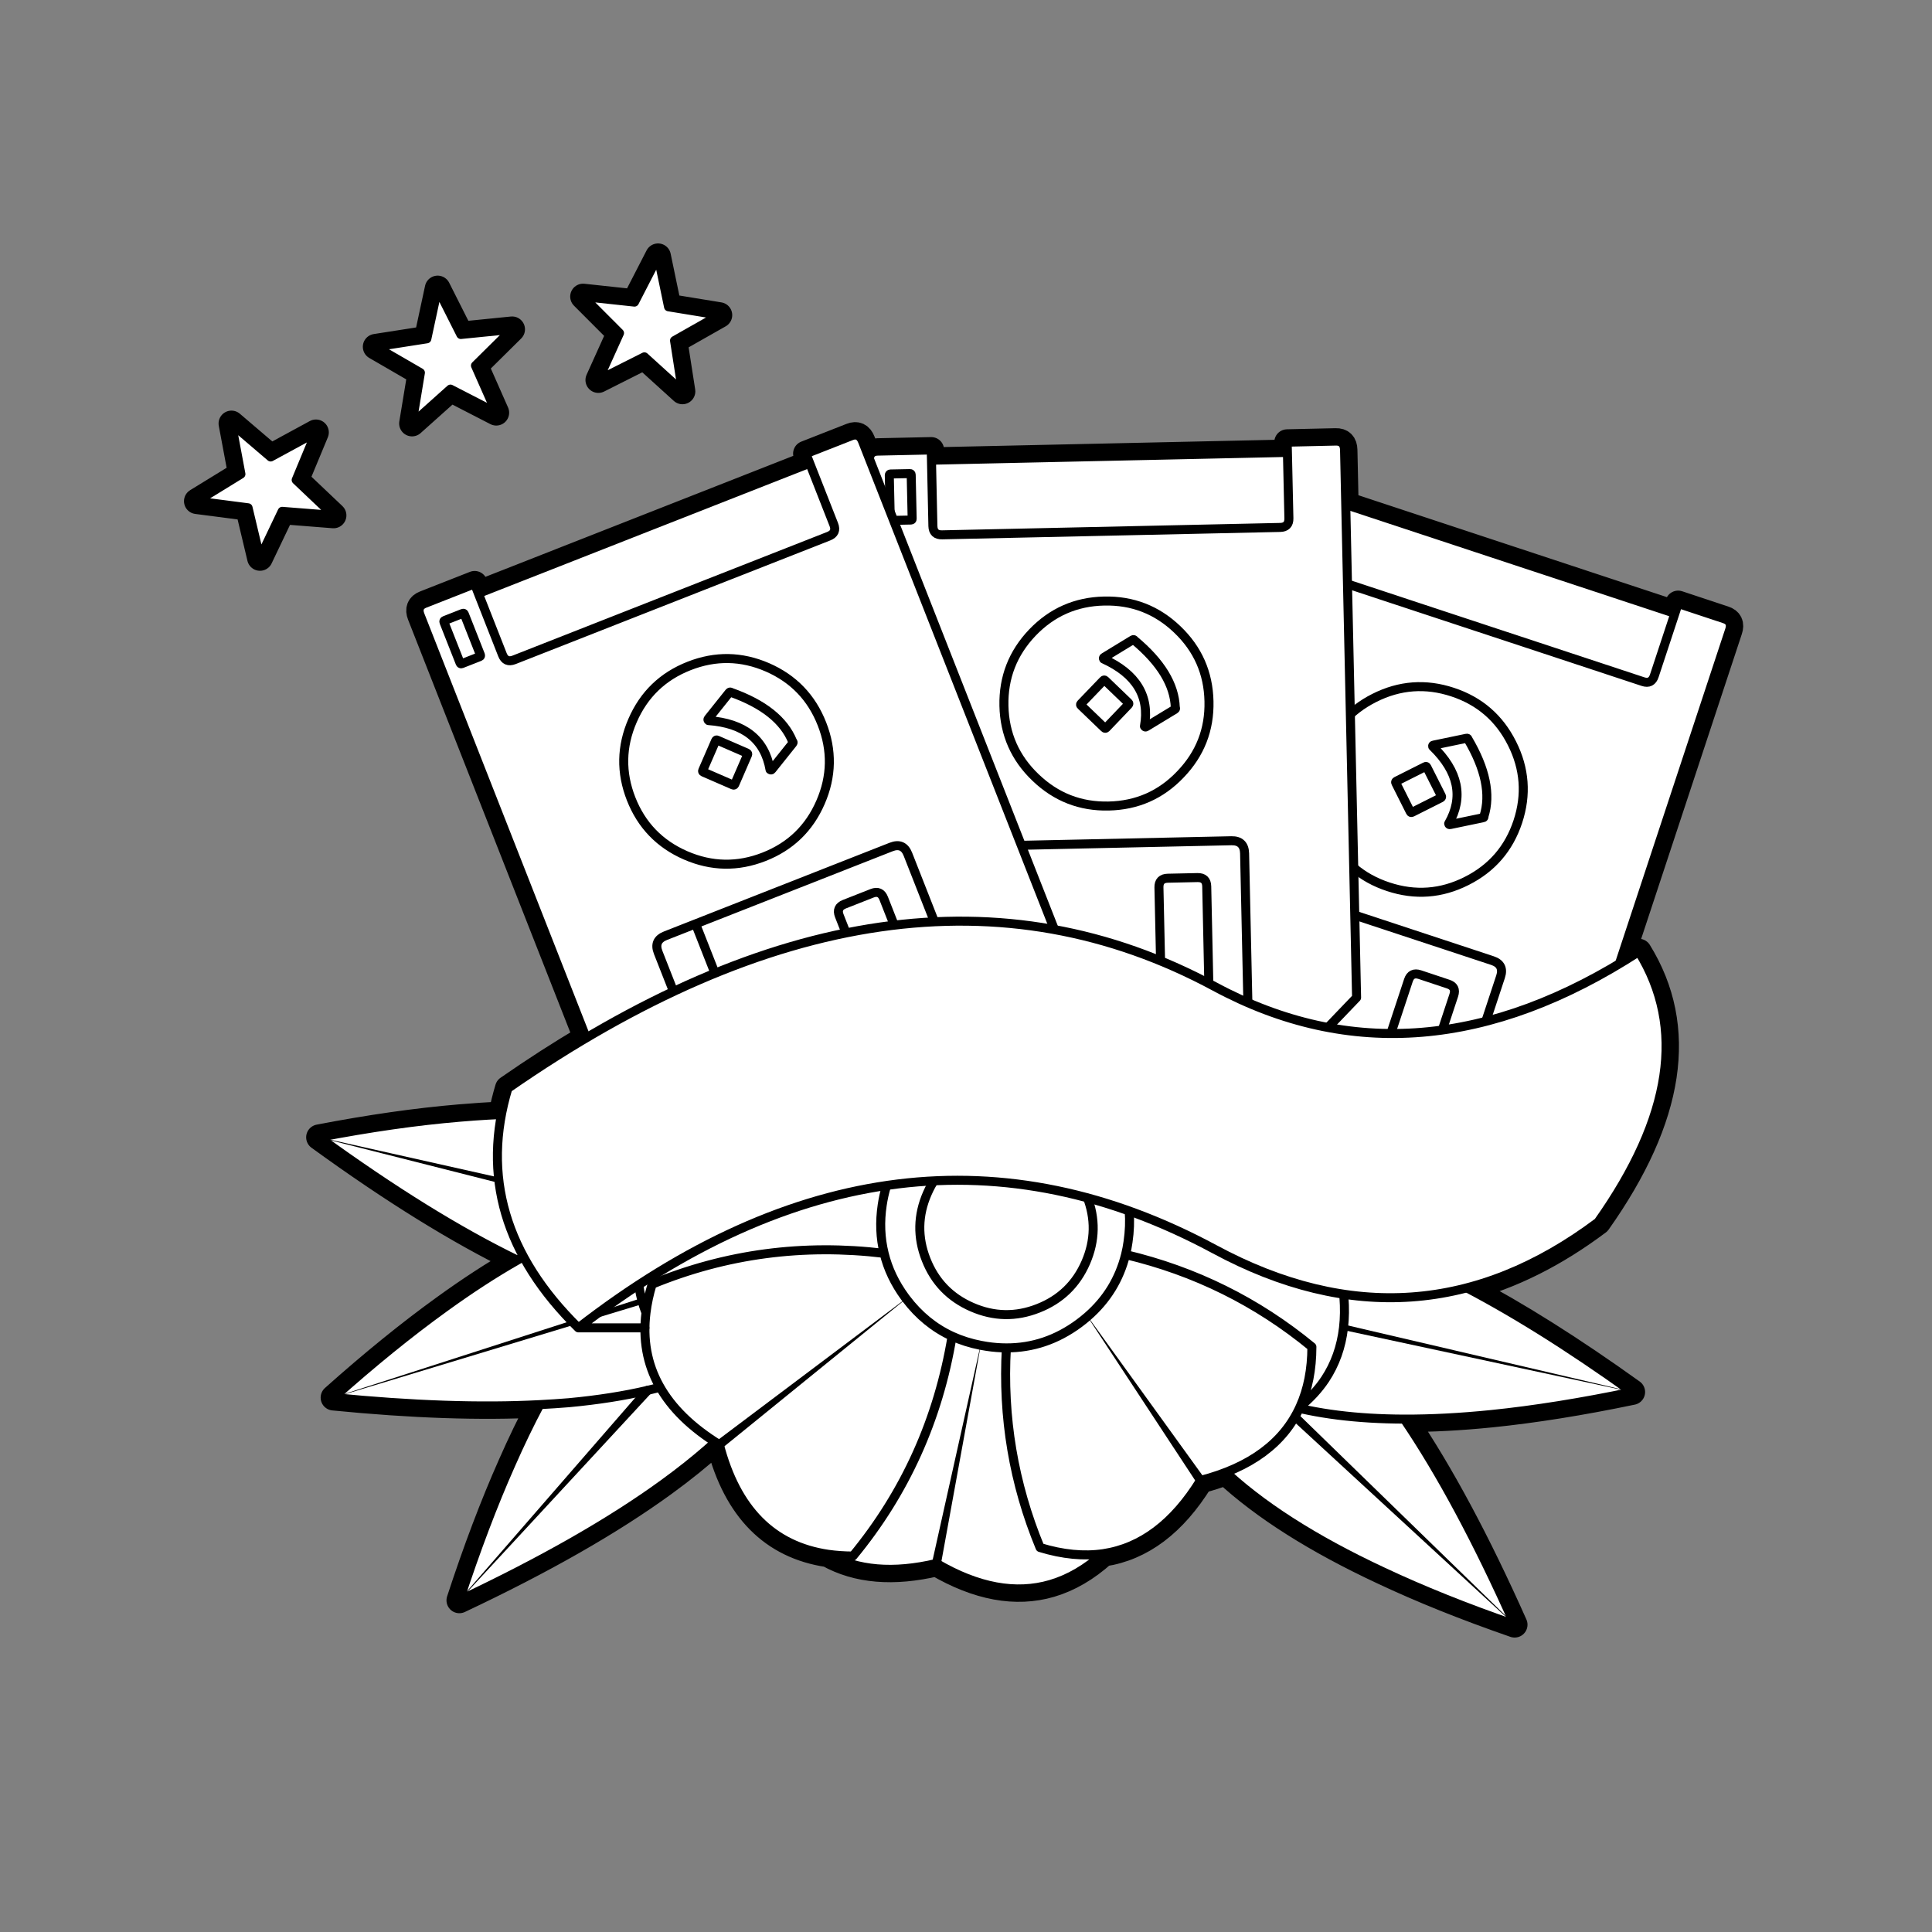
<svg xmlns="http://www.w3.org/2000/svg" version="1.1" xmlns:xlink="http://www.w3.org/1999/xlink" preserveAspectRatio="none" x="0px" y="0px" width="1500px" height="1500px" viewBox="0 0 1500 1500">
<rect x="0" y="0" width="1500" height="1500" fill="#808080" stroke="none"/>
<defs>
<g id="floppy_0_Layer7_0_FILL">
<path fill="#FFFFFF" stroke="none" d="
M 54.1 136.85
L 61.45 176.15 27.25 197.15 67 202.3 76.25 241.2 93.5 205.05 133.35 208.2 104.35 180.7 119.7 143.75 84.55 162.85 54.1 136.85
M 243.55 91.9
L 272 63.75 232.2 67.75 214.2 32.05 205.8 71.1 166.1 77.3 200.8 97.4 194.3 136.85 224.15 110.15 259.7 128.45 243.55 91.9
M 385.3 7.05
L 367 42.6 327.1 38.3 355.4 66.65 338.95 103.1 374.7 85.1 404.25 111.9 398.1 72.45 432.9 52.7 393.45 46.25 385.3 7.05
M 718.75 830.2
Q 715.595 832.965 712.1 835.55 686.25 854.65 655.75 854.55 651.15 935.15 681.9 1009.55 708.3 1017.65 731.05 1014.3 775.55 1007.6 806.5 957.45
L 718.75 830.2
M 879.75 908
Q 863.293 936.69 826.1 951.15 870.379 992.085 947.9 1028.3 993.3 1049.7 1050.35 1069.45
L 879.75 908
M 883.15 901.5
Q 881.606 904.84 879.75 908
L 1050.35 1069.45
Q 1007.15 972.45 964.7 909.85 918.842 909.726 883.15 901.5
M 1032.15 906.3
Q 1082.25 901.2 1141.65 888.8
L 917.5 838.55
Q 914.981 861.127 903.25 878.9 895.5 890.5 883.85 900.05 883.521 900.782 883.15 901.5 918.842 909.726 964.7 909.85 996.05 909.95 1032.15 906.3
M 1141.65 888.8
Q 1071.476 838.468 1013.25 807.95 966.275 820.198 917.6 812.85 918.907 826.418 917.5 838.55
L 1141.65 888.8
M 316.15 897.1
Q 305.2 898 293.5 898.6 281.95 920.25 270.95 945.25 250.2 991.95 231.05 1050.55
L 377.3 887.5
Q 349.8 893.95 316.15 897.1
M 386.85 885.1
Q 382.179 886.359 377.3 887.5
L 231.05 1050.55
Q 328.15 1004.8 389.8 959.95 412.083 943.759 429.75 927.65 400.457 908.848 386.85 885.1
M 377.3 887.5
Q 382.179 886.359 386.85 885.1 374.777 863.994 375.1 839
L 323.45 839
Q 321.396 836.982 319.4 834.95
L 133.35 893.15
Q 224.95 902.2 293.5 898.6 305.2 898 316.15 897.1 349.8 893.95 377.3 887.5
M 372.9 818.2
Q 371.177 811.948 370.35 805.5 352.865 816.928 335.3 829.95
L 372.9 818.2
M 375.1 839
Q 375.201 833.205 375.95 827.2 374.188 822.756 372.9 818.2
L 335.3 829.95
Q 329.387 834.4 323.45 839
L 375.1 839
M 613.6 845.5
Q 592.651 835.854 577.85 816.3
L 432.9 929.65
Q 452.55 1005.2 517.3 1014.8 526.55 1016.1 536.65 1016.15 597.55 942.25 613.6 845.5
M 640.45 853.35
Q 638.096 852.994 635.8 852.55
L 601.5 1021.9
Q 649.55 1050.05 690.05 1038.2 711.6 1031.85 731.05 1014.3 708.3 1017.65 681.9 1009.55 651.15 935.15 655.75 854.55 648.15 854.55 640.45 853.35
M 635.8 852.55
Q 623.91 850.236 613.6 845.5 597.55 942.25 536.65 1016.15 526.55 1016.1 517.3 1014.8 551.3 1033.8 601.5 1021.9
L 635.8 852.55
M 560.85 781.15
Q 529.319 777.353 498.7 778.75 437.862 781.61 380.7 805.1 378.913 811.006 377.7 816.7 376.576 822.044 375.95 827.2 375.201 833.205 375.1 839 374.777 863.994 386.85 885.1 400.457 908.848 429.75 927.65 431.312 928.672 432.9 929.65
L 577.85 816.3
Q 577.484 815.82 577.1 815.3 565.2 799.1 560.85 781.15
M 560.85 781.15
Q 556.4 763.2 559.35 743.6 560.534 735.695 562.75 728.45 466.886 742.509 370.35 805.5 371.177 811.948 372.9 818.2 374.188 822.756 375.95 827.2 376.576 822.044 377.7 816.7 378.913 811.006 380.7 805.1 437.862 781.61 498.7 778.75 529.319 777.353 560.85 781.15
M 385.4 547.5
L 397.3 577.8
Q 413.518 570.225 429.5 563.65
L 414.45 525.35 391.05 534.55
Q 381.75 538.2 385.4 547.5
M 560.5 505.55
Q 559.176 502.175 556.75 501.25 554.575 500.374 551.45 501.6
L 530 510.05
Q 523.5 512.6 526.05 519.1
L 531.25 532.35
Q 550.108 528.573 568.65 526.35
L 560.5 505.55
M 556.75 501.25
Q 559.176 502.175 560.5 505.55
L 568.65 526.35
Q 584.392 524.468 599.9 523.7
L 579.3 471.3
Q 575.65 462 566.3 465.65
L 414.45 525.35 429.5 563.65
Q 481.35 542.467 531.25 532.35
L 526.05 519.1
Q 523.5 512.6 530 510.05
L 551.45 501.6
Q 554.575 500.374 556.75 501.25
M 263.7 673.35
Q 248.034 674.007 231.35 675.45 181.35 679.65 122.1 691.05
L 261.65 724.35
Q 258.738 699.477 263.7 673.35
M 276.1 786.45
Q 278.478 785.085 280.85 783.75 265.288 755.003 261.65 724.35
L 122.1 691.05
Q 208.05 753.45 276.1 786.45
M 280.85 783.75
Q 278.478 785.085 276.1 786.45 248.85 802 219.5 823.25 178.6 852.75 133.35 893.15
L 319.4 834.95
Q 295.103 810.14 280.85 783.75
M 517.8 224.35
Q 524.3 221.8 521.75 215.3
L 503.05 167.7 245.8 268.8 264.5 316.4
Q 267.05 322.9 273.55 320.35
L 517.8 224.35
M 565.85 176.05
Q 564.85 176.05 564.85 177.05
L 565.45 205.2 568.15 212.05 581.65 211.8
Q 582.65 211.75 582.6 210.75
L 581.85 176.7
Q 581.8 175.7 580.85 175.75
L 565.85 176.05
M 967.9 569.15
L 954.25 610.45
Q 974.111 610.547 994.2 607.75
L 1003.1 580.8
Q 1005.3 574.15 998.65 572.05
L 976.75 564.75
Q 970.1 562.55 967.9 569.15
M 780.3 791.2
Q 779.233 790.855 778.15 790.5 763.528 785.707 748.3 782.1 741.165 810.726 718.75 830.2
L 806.5 957.45
Q 816.943 954.741 826.1 951.15 863.293 936.69 879.75 908 881.606 904.84 883.15 901.5 883.521 900.782 883.85 900.05 892.9 880.05 892.95 853.75 872.46 836.889 850.2 823.45 817.202 803.556 780.3 791.2
M 751.3 748.3
Q 751.214 748.314 751.1 748.3 752 759.95 750.2 772.25 749.5 777.3 748.3 782.1 763.528 785.707 778.15 790.5 779.233 790.855 780.3 791.2 817.202 803.556 850.2 823.45 872.46 836.889 892.95 853.75 892.9 880.05 883.85 900.05 895.5 890.5 903.25 878.9 914.981 861.127 917.5 838.55 918.907 826.418 917.6 812.85 868.383 805.463 817.45 778 784.424 760.21 751.3 748.3
M 751.3 748.3
Q 751.21 748.284 751.1 748.25
L 751.1 748.3
Q 751.214 748.314 751.3 748.3
M 717.4 788.2
Q 728.189 763.302 718.75 738.05 659.25 721.94 599.45 724.85 596.612 729.414 594.35 734.6 583.2 760.05 593.4 785.95 603.55 811.8 629.05 822.9 654.55 834.05 680.4 823.85 706.3 813.7 717.4 788.2
M 718.75 738.05
Q 728.189 763.302 717.4 788.2 706.3 813.7 680.4 823.85 654.55 834.05 629.05 822.9 603.55 811.8 593.4 785.95 583.2 760.05 594.35 734.6 596.612 729.414 599.45 724.85 581.131 725.749 562.75 728.45 560.534 735.695 559.35 743.6 556.4 763.2 560.85 781.15 565.2 799.1 577.1 815.3 577.484 815.82 577.85 816.3 592.651 835.854 613.6 845.5 623.91 850.236 635.8 852.55 638.096 852.994 640.45 853.35 648.15 854.55 655.75 854.55 686.25 854.65 712.1 835.55 715.595 832.965 718.75 830.2 741.165 810.726 748.3 782.1 749.5 777.3 750.2 772.25 752 759.95 751.1 748.3
L 751.1 748.25
Q 734.945 742.456 718.75 738.05
M 693.05 529.75
L 667.35 464.35 568.15 212.05 565.45 205.2 549.4 164.35 544 150.55
Q 541.45 144 535.3 146.45
L 500.15 160.25 503.05 167.7 521.75 215.3
Q 524.3 221.8 517.8 224.35
L 273.55 320.35
Q 267.05 322.9 264.5 316.4
L 245.8 268.8 242.9 261.35 204.1 276.6
Q 198 279 200.55 285.55
L 329.55 613.85
Q 363.842 593.573 397.3 577.8
L 385.4 547.5
Q 381.75 538.2 391.05 534.55
L 414.45 525.35 566.3 465.65
Q 575.65 462 579.3 471.3
L 599.9 523.7
Q 647.406 521.436 693.05 529.75
M 409.4 325.1
Q 440.05 313.05 470.3 326.2 500.5 339.4 512.55 370.1 524.6 400.75 511.45 430.95 498.3 461.2 467.65 473.25 436.95 485.3 406.7 472.15 376.45 458.95 364.4 428.3 352.35 397.6 365.55 367.4 378.7 337.15 409.4 325.1
M 219.1 291.05
Q 218.75 290.15 219.65 289.8
L 233.65 284.3
Q 234.55 283.95 234.9 284.85
L 247.4 316.55
Q 247.75 317.5 246.85 317.85
L 232.85 323.35
Q 231.95 323.7 231.6 322.75
L 219.1 291.05
M 219.65 289.8
Q 218.75 290.15 219.1 291.05
L 231.6 322.75
Q 231.95 323.7 232.85 323.35
L 246.85 317.85
Q 247.75 317.5 247.4 316.55
L 234.9 284.85
Q 234.55 283.95 233.65 284.3
L 219.65 289.8
M 470.3 326.2
Q 440.05 313.05 409.4 325.1 378.7 337.15 365.55 367.4 352.35 397.6 364.4 428.3 376.45 458.95 406.7 472.15 436.95 485.3 467.65 473.25 498.3 461.2 511.45 430.95 524.6 400.75 512.55 370.1 500.5 339.4 470.3 326.2
M 440.55 345.75
Q 441.2 345 441.95 345.6 479.75 359.05 489.75 383.7 490.5 384.3 489.9 385.1
L 473.65 405.45
Q 473.1 406.2 472.25 405.55 466.15 370.6 424.5 367.5 423.7 366.9 424.3 366.1
L 440.55 345.75
M 430 383.2
Q 430.4 382.25 431.3 382.7
L 454.3 392.7
Q 455.2 393.1 454.8 394.05
L 444.85 417
Q 444.4 417.9 443.5 417.5
L 420.5 407.5
Q 419.6 407.1 420 406.2
L 430 383.2
M 431.3 382.7
Q 430.4 382.25 430 383.2
L 420 406.2
Q 419.6 407.1 420.5 407.5
L 443.5 417.5
Q 444.4 417.9 444.85 417
L 454.8 394.05
Q 455.2 393.1 454.3 392.7
L 431.3 382.7
M 441.95 345.6
Q 441.2 345 440.55 345.75
L 424.3 366.1
Q 423.7 366.9 424.5 367.5 466.15 370.6 472.25 405.55 473.1 406.2 473.65 405.45
L 489.9 385.1
Q 490.5 384.3 489.75 383.7 479.75 359.05 441.95 345.6
M 926.2 518.55
L 927.65 582.6 905.4 605.75
Q 929.665 610.333 954.25 610.45
L 967.9 569.15
Q 970.1 562.55 976.75 564.75
L 998.65 572.05
Q 1005.3 574.15 1003.1 580.8
L 994.2 607.75
Q 1011.007 605.414 1027.95 601.05
L 1039.4 566.45
Q 1042.55 556.95 1033.1 553.85
L 926.2 518.55
M 812.9 571.6
L 811.3 496.2
Q 811.15 489.25 804.1 489.4
L 781.1 489.9
Q 774.05 490.05 774.2 497.05
L 775.45 554.05
Q 794.361 561.861 812.9 571.6
M 843.25 586.5
Q 830.297 580.927 817.45 574 815.189 572.782 812.9 571.6 794.361 561.861 775.45 554.05 735.028 537.441 693.05 529.75 647.406 521.436 599.9 523.7 584.392 524.468 568.65 526.35 550.108 528.573 531.25 532.35 481.35 542.467 429.5 563.65 413.518 570.225 397.3 577.8 363.842 593.573 329.55 613.85 299.442 631.699 268.7 653.05 265.617 663.294 263.7 673.35 258.738 699.477 261.65 724.35 265.288 755.003 280.85 783.75 295.103 810.14 319.4 834.95 321.396 836.982 323.45 839 329.387 834.4 335.3 829.95 352.865 816.928 370.35 805.5 466.886 742.509 562.75 728.45 581.131 725.749 599.45 724.85 659.25 721.94 718.75 738.05 734.945 742.456 751.1 748.25 751.21 748.284 751.3 748.3 784.424 760.21 817.45 778 868.383 805.463 917.6 812.85 966.275 820.198 1013.25 807.95 1065.246 794.388 1115.2 756.9 1201.35 635.1 1146.8 546.9 1139.229 551.804 1131.65 556.3 1079.104 587.881 1027.95 601.05 1011.007 605.414 994.2 607.75 974.111 610.547 954.25 610.45 929.665 610.333 905.4 605.75 874.046 599.87 843.25 586.5
M 840.7 470.6
Q 840.45 460.6 830.45 460.8
L 667.35 464.35 693.05 529.75
Q 735.028 537.441 775.45 554.05
L 774.2 497.05
Q 774.05 490.05 781.1 489.9
L 804.1 489.4
Q 811.15 489.25 811.3 496.2
L 812.9 571.6
Q 815.189 572.782 817.45 574 830.297 580.927 843.25 586.5
L 840.7 470.6
M 868.25 217.55
Q 869.891 217.527 871.15 217.1 875.215 215.809 875.1 210.45
L 873.95 159.3 597.6 165.35 598.7 216.5
Q 598.9 223.5 605.9 223.3
L 868.25 217.55
M 873.75 151.35
L 873.95 159.3 875.1 210.45
Q 875.215 215.809 871.15 217.1 869.891 217.527 868.25 217.55
L 605.9 223.3
Q 598.9 223.5 598.7 216.5
L 597.6 165.35 597.4 157.4 555.75 158.3
Q 549.787 158.438 549.4 164.35
L 565.45 205.2 564.85 177.05
Q 564.85 176.05 565.85 176.05
L 580.85 175.75
Q 581.8 175.7 581.85 176.7
L 582.6 210.75
Q 582.65 211.75 581.65 211.8
L 568.15 212.05 667.35 464.35 830.45 460.8
Q 840.45 460.6 840.7 470.6
L 843.25 586.5
Q 874.046 599.87 905.4 605.75
L 927.65 582.6 926.2 518.55 925.4 481.75 922.8 362.6 920.55 261.45 919.2 199.8 918.3 157.35
Q 918.15 150.3 911.5 150.5
L 873.75 151.35
M 731.65 274.7
Q 764.65 273.95 788.45 296.75 809.865 317.18 812.65 345.8 812.977 349.119 813.05 352.55 813.779 384.553 792.1 407.95 791.524 408.601 790.9 409.25 768.2 433.15 735.15 433.85 702.25 434.6 678.4 411.7 654.6 388.95 653.85 356.05 653.15 323.1 675.95 299.2 698.75 275.4 731.65 274.7
M 788.45 296.75
Q 764.65 273.95 731.65 274.7 698.75 275.4 675.95 299.2 653.15 323.1 653.85 356.05 654.6 388.95 678.4 411.7 702.25 434.6 735.15 433.85 768.2 433.15 790.9 409.25 791.524 408.601 792.1 407.95 813.779 384.553 813.05 352.55 812.977 349.119 812.65 345.8 809.865 317.18 788.45 296.75
M 713.75 355.8
Q 712.95 355.15 713.65 354.45
L 731 336.4
Q 731.65 335.65 732.4 336.3
L 750.45 353.65
Q 751.2 354.35 750.5 355.1
L 733.2 373.2
Q 732.5 373.85 731.8 373.15
L 713.75 355.8
M 731.25 319.7
Q 730.75 318.85 731.65 318.35
L 753.8 304.85
Q 754.7 304.3 755.15 305.15 786 330.85 786.9 357.4 787.45 358.25 786.55 358.8
L 764.3 372.3
Q 763.5 372.85 762.95 371.9 769.2 337.05 731.25 319.7
M 731.65 318.35
Q 730.75 318.85 731.25 319.7 769.2 337.05 762.95 371.9 763.5 372.85 764.3 372.3
L 786.55 358.8
Q 787.45 358.25 786.9 357.4 786 330.85 755.15 305.15 754.7 304.3 753.8 304.85
L 731.65 318.35
M 713.65 354.45
Q 712.95 355.15 713.75 355.8
L 731.8 373.15
Q 732.5 373.85 733.2 373.2
L 750.5 355.1
Q 751.2 354.35 750.45 353.65
L 732.4 336.3
Q 731.65 335.65 731 336.4
L 713.65 354.45
M 1150 337.25
Q 1156.6 339.45 1158.8 332.75
L 1174.8 284.25 919.2 199.8 920.55 261.45 1150 337.25
M 1048.3 385.2
Q 1033.5 355.7 1002.2 345.4 970.9 335.05 941.45 349.9 930.898 355.212 922.8 362.6
L 925.4 481.75
Q 936.866 491.496 952.3 496.55 983.6 506.9 1013.05 492.05 1042.5 477.25 1052.85 445.95 1063.15 414.65 1048.3 385.2
M 986.75 387.6
Q 986.5 386.7 987.45 386.55
L 1012.95 381.25
Q 1013.95 381 1014.15 381.95 1034.55 416.5 1026.55 441.8 1026.75 442.85 1025.75 442.95
L 1000.3 448.25
Q 999.3 448.5 999.15 447.5 1016.75 416.75 986.75 387.6
M 958.1 415.9
Q 957.65 415.05 958.55 414.55
L 980.9 403.3
Q 981.8 402.8 982.2 403.7
L 993.5 426.1
Q 993.95 427 993.05 427.5
L 970.7 438.75
Q 969.8 439.2 969.35 438.3
L 958.1 415.9
M 958.55 414.55
Q 957.65 415.05 958.1 415.9
L 969.35 438.3
Q 969.8 439.2 970.7 438.75
L 993.05 427.5
Q 993.95 427 993.5 426.1
L 982.2 403.7
Q 981.8 402.8 980.9 403.3
L 958.55 414.55
M 987.45 386.55
Q 986.5 386.7 986.75 387.6 1016.75 416.75 999.15 447.5 999.3 448.5 1000.3 448.25
L 1025.75 442.95
Q 1026.75 442.85 1026.55 441.8 1034.55 416.5 1014.15 381.95 1013.95 381 1012.95 381.25
L 987.45 386.55
M 1002.2 345.4
Q 1033.5 355.7 1048.3 385.2 1063.15 414.65 1052.85 445.95 1042.5 477.25 1013.05 492.05 983.6 506.9 952.3 496.55 936.866 491.496 925.4 481.75
L 926.2 518.55 1033.1 553.85
Q 1042.55 556.95 1039.4 566.45
L 1027.95 601.05
Q 1079.104 587.881 1131.65 556.3
L 1134.8 546.9 1120.2 546.9 1134.8 546.9 1217.25 297.2
Q 1219.5 290.55 1213.2 288.5
L 1177.3 276.6 1174.8 284.25 1158.8 332.75
Q 1156.6 339.45 1150 337.25
L 920.55 261.45 922.8 362.6
Q 930.898 355.212 941.45 349.9 970.9 335.05 1002.2 345.4 Z"/>
</g>

<g id="floppy_0_Layer7_0_STROKES_1_FILL">
<path fill="#000000" stroke="none" d="
M 816.6 960.4
Q 817.6 956.35 815.45 952.8
L 718.85 830.1
Q 718.8 830.05 718.7 830.1
L 718.7 830.25 798.25 963.1
Q 800.4 966.65 804.4 967.7 808.45 968.7 812 966.55 815.55 964.4 816.6 960.4
M 1050.4 1069.5
Q 1050.5 1069.45 1050.4 1069.35
L 886.65 900.7
Q 883.75 897.75 879.6 897.7 875.45 897.6 872.5 900.5 869.55 903.4 869.5 907.55 869.4 911.7 872.3 914.65
L 872.9 915.25 1050.25 1069.5
Q 1050.35 1069.6 1050.4 1069.5
M 1141.7 888.8
Q 1141.8 888.7 1141.65 888.7
L 919.7 828.8
Q 915.7 827.75 912.1 829.8 908.55 831.85 907.45 835.85 906.35 839.85 908.45 843.45 910.5 847.05 914.5 848.15
L 1141.6 888.85
Q 1141.7 888.95 1141.7 888.8
M 370.45 880.1
Q 370.25 880.35 369.85 880.8
L 230.95 1050.45
Q 230.9 1050.55 230.95 1050.6 231.05 1050.7 231.1 1050.6
L 384.7 894.15
Q 387.65 891.2 387.6 887.05 387.55 882.9 384.6 880 381.65 877.1 377.5 877.15 373.35 877.15 370.45 880.1
M 329.55 832.25
Q 328.5 828.25 324.95 826.15 321.35 824.05 317.35 825.1 316.85 825.2 316.4 825.4
L 133.3 893.05
Q 133.15 893.05 133.25 893.15 133.25 893.3 133.35 893.2
L 322.35 844.45
Q 326.35 843.45 328.5 839.85 330.6 836.3 329.55 832.25
M 374.75 807.2
Q 372.2 807.35 369.95 808.7
L 335.3 829.9 335.25 830 335.35 830.05 375.9 827.75
Q 380.2 827.55 383 824.35 385.85 821.15 385.6 816.9 385.4 812.6 382.2 809.8 379 806.95 374.75 807.2
M 635.8 852.45
Q 635.7 852.35 635.7 852.5
L 591.65 1019.9
Q 590.6 1023.9 592.7 1027.5 594.8 1031.05 598.8 1032.1 602.8 1033.2 606.4 1031.1 610 1029 611.05 1025
L 611.3 1023.85 635.85 852.55
Q 635.95 852.45 635.8 852.45
M 577.95 816.25
Q 577.9 816.2 577.8 816.25
L 426.7 921.75
Q 423.3 924.1 422.6 928.2 421.85 932.3 424.25 935.7 426.6 939.1 430.7 939.8 434.8 940.55 438.2 938.15
L 439.05 937.5 577.95 816.4
Q 578.05 816.35 577.95 816.25
M 122 691
Q 121.9 691.1 122.05 691.1
L 259.35 734.1
Q 263.3 735.35 267 733.4 270.65 731.5 271.9 727.55 273.15 723.6 271.2 719.9 269.3 716.2 265.35 714.95
L 122.1 690.95
Q 122 690.85 122 691 Z"/>
</g>

<g id="floppy_0_Layer6_0_FILL">
<path fill="#FFFFFF" stroke="none" d="
M 316.15 897.1
Q 305.2 898 293.5 898.6 281.95 920.25 270.95 945.25 250.2 991.95 231.05 1050.55
L 377.3 887.5
Q 349.8 893.95 316.15 897.1
M 453.9 855
Q 424.75 876.4 377.3 887.5
L 231.05 1050.55
Q 328.15 1004.8 389.8 959.95 464.6 905.6 487.6 852.5 501 821.45 496.65 790.8 487.85 829.9 453.9 855
M 496.65 790.8
Q 497.95 784.9 498.8 778.85
L 133.35 893.15
Q 224.95 902.2 293.5 898.6 305.2 898 316.15 897.1 349.8 893.95 377.3 887.5 424.75 876.4 453.9 855 487.85 829.9 496.65 790.8
M 492.85 773.6
Q 491.2 768.25 489.1 762.9
L 484.95 767.5
Q 489 770.45 492.85 773.6
M 473.7 760.35
Q 479.45 763.65 484.95 767.5
L 489.1 762.9
Q 481.4 761.25 473.7 760.35
M 484.95 767.5
Q 479.45 763.65 473.7 760.35 464.35 755.1 454.5 751.4 415 737.15 365 749.05 324 758.95 276.1 786.45 248.85 802 219.5 823.25 178.6 852.75 133.35 893.15
L 498.8 778.85
Q 497.05 777.2 495.35 775.7 494.15 774.75 492.85 773.6 489 770.45 484.95 767.5
M 231.35 675.45
Q 181.35 679.65 122.1 691.05
L 365 749.05
Q 415 737.15 454.5 751.4 464.35 755.1 473.7 760.35 481.4 761.25 489.1 762.9 491.2 768.25 492.85 773.6 494.15 774.75 495.35 775.7 486.75 752.55 471.65 734.45 408.85 660.1 231.35 675.45
M 122.1 691.05
Q 208.05 753.45 276.1 786.45 324 758.95 365 749.05
L 122.1 691.05
M 770.55 812.6
Q 770 810.95 769.45 809.55 765.3 833.9 769.3 857.1 786.5 952.9 947.9 1028.3 993.3 1049.7 1050.35 1069.45
L 869 897.8
Q 819.75 883.1 792.7 851 785.95 842.85 780.45 833.65 774.3 829 768.5 823.75 769.35 818.05 770.55 812.6
M 774.35 821.8
Q 772.35 817.25 770.55 812.6 769.35 818.05 768.5 823.75
L 774.35 821.8
M 780.45 833.65
Q 777.2 827.9 774.35 821.8
L 768.5 823.75
Q 774.3 829 780.45 833.65
M 964.7 909.85
Q 909.45 909.7 869 897.8
L 1050.35 1069.45
Q 1007.15 972.45 964.7 909.85
M 1032.15 906.3
Q 1082.25 901.2 1141.65 888.8
L 768.05 805.05
Q 768.7 807.35 769.45 809.55 770 810.95 770.55 812.6 772.35 817.25 774.35 821.8 777.2 827.9 780.45 833.65 785.95 842.85 792.7 851 819.75 883.1 869 897.8 909.45 909.7 964.7 909.85 996.05 909.95 1032.15 906.3
M 1048.55 774.9
Q 1089.85 744.8 1135.75 703.65
L 927.55 771.8
Q 954.65 779.9 985.3 794 995.25 798.7 1005.65 804 1026.5 791.1 1048.55 774.9
M 844.95 761.6
Q 880.9 757.65 927.55 771.8
L 1135.75 703.65
Q 1028.8 694.75 952.95 702.7 861.05 712.4 814.55 746.9 787.4 767.1 775.85 795.8 803 766.3 844.95 761.6
M 927.55 771.8
Q 880.9 757.65 844.95 761.6 803 766.3 775.85 795.8 771.8 800.25 768.05 805.05
L 1141.65 888.8
Q 1066.85 835.15 1005.65 804 995.25 798.7 985.3 794 954.65 779.9 927.55 771.8 Z"/>
</g>

<g id="floppy_0_Layer6_0_STROKES_1_FILL">
<path fill="#000000" stroke="none" d="
M 774.35 821.7
L 774.3 821.7 767.35 820.4
Q 765.75 820.1 764.35 821.05 763 822 762.7 823.6 762.4 825.25 763.35 826.6 764.3 827.95 765.9 828.25 768.1 828.65 769.6 827.05
L 774.35 821.85
Q 774.45 821.8 774.35 821.7
M 1050.4 1069.5
Q 1050.5 1069.45 1050.4 1069.35
L 871.4 895.25
Q 870.35 894.25 868.9 894.25 867.45 894.25 866.45 895.3 865.45 896.35 865.45 897.8 865.45 899.25 866.5 900.25
L 1050.25 1069.5
Q 1050.35 1069.6 1050.4 1069.5
M 1141.7 888.8
Q 1141.8 888.7 1141.65 888.7
L 768.8 801.6
Q 767.4 801.25 766.15 802.05 764.95 802.8 764.6 804.2 764.25 805.65 765 806.85 765.8 808.1 767.2 808.45
L 767.25 808.45 1141.6 888.85
Q 1141.7 888.95 1141.7 888.8
M 374.75 885.05
L 374.65 885.15 230.95 1050.45
Q 230.9 1050.55 230.95 1050.6 231.05 1050.7 231.1 1050.6
L 379.9 889.8
Q 380.85 888.75 380.8 887.3 380.75 885.85 379.7 884.85 378.6 883.9 377.15 883.95 375.75 884 374.75 885.05
M 501.9 780.45
Q 502.55 779.2 502.15 777.8 501.75 776.4 500.45 775.75 499.2 775.05 497.8 775.45
L 497.75 775.5 133.3 893.05
Q 133.15 893.05 133.25 893.15 133.25 893.3 133.35 893.2
L 499.8 782.15
Q 501.2 781.75 501.9 780.45
M 484.95 767.55
L 485 767.55 491.65 765.2
Q 493.2 764.7 493.95 763.2 494.7 761.7 494.15 760.15 493.6 758.55 492.1 757.85 490.6 757.15 489.05 757.7 487 758.4 486.5 760.55
L 484.85 767.4
Q 484.85 767.55 484.95 767.55
M 122 691
Q 121.9 691.1 122.05 691.1
L 364.15 752.45
Q 365.55 752.8 366.8 752.05 368.05 751.3 368.4 749.9 368.75 748.5 368.05 747.25 367.3 746 365.9 745.65
L 365.8 745.6 122.1 690.95
Q 122 690.85 122 691
M 928.5 775.15
L 928.6 775.1 1135.75 703.7
Q 1135.9 703.7 1135.8 703.6 1135.8 703.45 1135.7 703.55
L 926.45 768.45
Q 925.05 768.85 924.4 770.15 923.7 771.45 924.15 772.85 924.55 774.25 925.85 774.9 927.1 775.55 928.5 775.15 Z"/>
</g>

<g id="floppy_0_Layer5_0_FILL">
<path fill="#FFFFFF" stroke="none" d="
M 718.75 830.2
Q 715.595 832.965 712.1 835.55 686.25 854.65 655.75 854.55 651.15 935.15 681.9 1009.55 708.3 1017.65 731.05 1014.3 775.55 1007.6 806.5 957.45
L 718.75 830.2
M 883.85 900.05
Q 892.9 880.05 892.95 853.75 829.15 801.25 748.3 782.1 741.165 810.726 718.75 830.2
L 806.5 957.45
Q 864.9 942.3 883.85 900.05
M 613.6 845.5
Q 592.651 835.854 577.85 816.3
L 432.9 929.65
Q 452.55 1005.2 517.3 1014.8 526.55 1016.1 536.65 1016.15 597.55 942.25 613.6 845.5
M 640.45 853.35
Q 638.096 852.994 635.8 852.55
L 601.5 1021.9
Q 649.55 1050.05 690.05 1038.2 711.6 1031.85 731.05 1014.3 708.3 1017.65 681.9 1009.55 651.15 935.15 655.75 854.55 648.15 854.55 640.45 853.35
M 635.8 852.55
Q 623.91 850.236 613.6 845.5 597.55 942.25 536.65 1016.15 526.55 1016.1 517.3 1014.8 551.3 1033.8 601.5 1021.9
L 635.8 852.55
M 577.85 816.3
Q 577.484 815.82 577.1 815.3 565.2 799.1 560.85 781.15 466.6 769.8 380.7 805.1 377.25 816.5 375.95 827.2 368.15 889.75 432.9 929.65
L 577.85 816.3
M 417.65 644.35
Q 417.65 631.1 420 619.45 372.45 658.15 389.6 730.7
L 480.4 744.35 389.6 730.7
Q 358.6 783.45 375.95 827.2 377.25 816.5 380.7 805.1 466.6 769.8 560.85 781.15 556.4 763.2 559.35 743.6 561.5 729.25 567.1 717.05 483.35 698.35 417.65 644.35
M 628.7 488.3
Q 620.05 485.65 611.8 484.3 545.7 473.15 504.1 540.5
L 558.6 614.35 504.1 540.5
Q 431.9 559.3 420 619.45 417.65 631.1 417.65 644.35 483.35 698.35 567.1 717.05 576.9 695.45 597.45 680.25 623.1 661.3 653.55 661.3 662.75 571 628.7 488.3
M 750.2 772.25
Q 749.5 777.3 748.3 782.1 829.15 801.25 892.95 853.75 892.9 880.05 883.85 900.05 895.5 890.5 903.25 878.9 926.55 843.6 913.65 789.4
L 822.9 775.75 913.65 789.4
Q 935.75 751.7 933.3 718.7 932.5 721.5 931.7 724.35 845.55 759.9 751.1 748.3 752 759.95 750.2 772.25
M 669.15 662.5
Q 661.2 661.25 653.55 661.3 623.1 661.3 597.45 680.25 576.9 695.45 567.1 717.05 561.5 729.25 559.35 743.6 556.4 763.2 560.85 781.15 565.2 799.1 577.1 815.3 577.484 815.82 577.85 816.3 592.651 835.854 613.6 845.5 623.91 850.236 635.8 852.55 638.096 852.994 640.45 853.35 648.15 854.55 655.75 854.55 686.25 854.65 712.1 835.55 715.595 832.965 718.75 830.2 741.165 810.726 748.3 782.1 749.5 777.3 750.2 772.25 752 759.95 751.1 748.3 748.8 722.75 732.4 700.55 719.15 682.55 701 672.8 686.6 665.05 669.15 662.5
M 682.7 699.9
Q 708.1 710.95 718.3 736.85 728.45 762.7 717.4 788.2 706.3 813.7 680.4 823.85 654.55 834.05 629.05 822.9 603.55 811.8 593.4 785.95 583.2 760.05 594.35 734.6 605.45 709.15 631.3 698.95 657.2 688.8 682.7 699.9
M 718.3 736.85
Q 708.1 710.95 682.7 699.9 657.2 688.8 631.3 698.95 605.45 709.15 594.35 734.6 583.2 760.05 593.4 785.95 603.55 811.8 629.05 822.9 654.55 834.05 680.4 823.85 706.3 813.7 717.4 788.2 728.45 762.7 718.3 736.85
M 790.5 514.05
Q 783.4 513.3 775.85 513.25 718.55 582.85 701 672.8 719.15 682.55 732.4 700.55 748.8 722.75 751.1 748.3 845.55 759.9 931.7 724.35 932.5 721.5 933.3 718.7 952.65 644.8 879.55 599.7
L 805.75 654.25 879.55 599.7
Q 859.3 521.5 790.5 514.05
M 697.6 501.35
L 684 592.1 697.6 501.35
Q 651.15 474.05 611.8 484.3 620.05 485.65 628.7 488.3 662.75 571 653.55 661.3 661.2 661.25 669.15 662.5 686.6 665.05 701 672.8 718.55 582.85 775.85 513.25 783.4 513.3 790.5 514.05 754.4 487.85 697.6 501.35 Z"/>
</g>

<g id="floppy_0_Layer5_0_STROKES_1_FILL">
<path fill="#000000" stroke="none" d="
M 718.7 830.1
Q 718.65 830.2 718.7 830.25
L 803.6 959.4
Q 804.4 960.65 805.8 960.95 807.25 961.25 808.45 960.4 809.65 959.6 809.95 958.2 810.25 956.8 809.45 955.55
L 809.35 955.45 718.85 830.1
Q 718.8 830.05 718.7 830.1
M 635.8 852.45
Q 635.7 852.35 635.7 852.5
L 598.05 1021.2
Q 597.7 1022.6 598.5 1023.8 599.3 1025.05 600.7 1025.35 602.1 1025.7 603.35 1024.9 604.55 1024.15 604.9 1022.7
L 604.9 1022.55 635.85 852.55
Q 635.95 852.45 635.8 852.45
M 577.95 816.25
Q 577.9 816.2 577.8 816.25
L 430.7 926.85
Q 429.55 927.75 429.35 929.15 429.15 930.6 430.05 931.75 430.9 932.9 432.35 933.1 433.8 933.3 434.95 932.45
L 435.05 932.4 577.95 816.4
Q 578.05 816.35 577.95 816.25
M 388.8 734.1
L 389.05 734.15 480.35 744.4
Q 480.45 744.5 480.45 744.35 480.55 744.25 480.4 744.25
L 390.1 727.2
Q 388.65 726.95 387.45 727.75 386.25 728.6 386 730 385.75 731.45 386.55 732.65 387.4 733.85 388.8 734.1
M 500.55 539.7
Q 500.3 541.15 501.1 542.35
L 558.5 614.4
Q 558.6 614.5 558.65 614.4 558.75 614.35 558.65 614.25
L 506.9 538.4
Q 506.1 537.2 504.65 536.95 503.2 536.7 502 537.5 500.85 538.3 500.55 539.7
M 822.8 775.7
Q 822.7 775.8 822.85 775.8
L 913.1 792.85
Q 914.55 793.1 915.75 792.3 916.95 791.45 917.2 790.05 917.45 788.6 916.65 787.4 915.8 786.2 914.4 785.95
L 914.15 785.9 822.9 775.65
Q 822.8 775.55 822.8 775.7
M 805.65 654.3
Q 805.75 654.4 805.8 654.3
L 881.6 602.5
Q 882.8 601.7 883.05 600.25 883.35 598.8 882.5 597.6 881.7 596.4 880.3 596.15 878.85 595.9 877.65 596.7
L 805.65 654.15
Q 805.6 654.25 805.65 654.3
M 694.15 500.55
L 694.1 500.8 683.9 592.05
Q 683.8 592.15 683.95 592.15 684.05 592.25 684.05 592.1
L 701.05 501.85
Q 701.3 500.4 700.5 499.2 699.65 498 698.25 497.75 696.8 497.5 695.6 498.3 694.4 499.15 694.15 500.55 Z"/>
</g>

<g id="floppy_0_Layer4_0_FILL">
<path fill="#FFFFFF" stroke="none" d="
M 878.1 502.7
L 822.8 670.05 987.3 724.3 1039.4 566.45
Q 1042.55 556.95 1033.1 553.85
L 878.1 502.7
M 944.75 661.75
Q 938.05 659.5 940.25 652.85
L 967.9 569.15
Q 970.1 562.55 976.75 564.75
L 998.65 572.05
Q 1005.3 574.15 1003.1 580.8
L 975.45 664.5
Q 973.25 671.2 966.6 669
L 944.75 661.75
M 940.25 652.85
Q 938.05 659.5 944.75 661.75
L 966.6 669
Q 973.25 671.2 975.45 664.5
L 1003.1 580.8
Q 1005.3 574.15 998.65 572.05
L 976.75 564.75
Q 970.1 562.55 967.9 569.15
L 940.25 652.85
M 878.1 502.7
L 854.25 494.8
Q 844.7 491.65 841.6 501.2
L 789.5 659.05 822.8 670.05 878.1 502.7
M 1150 337.25
Q 1156.6 339.45 1158.8 332.75
L 1174.8 284.25 912.35 197.55 896.3 246.1
Q 894.2 252.7 900.8 254.95
L 1150 337.25
M 1213.2 288.5
L 1177.3 276.6 1174.8 284.25 1158.8 332.75
Q 1156.6 339.45 1150 337.25
L 900.8 254.95
Q 894.2 252.7 896.3 246.1
L 912.35 197.55 914.9 189.95 875.25 176.9
Q 869.05 174.85 866.9 181.5
L 719.35 628.4
Q 717.1 635.1 723.3 637.2
L 789.5 659.05 841.6 501.2
Q 844.7 491.65 854.25 494.8
L 878.1 502.7 1033.1 553.85
Q 1042.55 556.95 1039.4 566.45
L 987.3 724.3 1017.75 734.4 1083.9 701.1 1217.25 297.2
Q 1219.5 290.55 1213.2 288.5
M 1002.2 345.4
Q 1033.5 355.7 1048.3 385.2 1063.15 414.65 1052.85 445.95 1042.5 477.25 1013.05 492.05 983.6 506.9 952.3 496.55 921 486.3 906.15 456.75 891.35 427.35 901.7 396.05 911.95 364.75 941.45 349.9 970.9 335.05 1002.2 345.4
M 877.55 197.65
Q 877.85 196.65 878.85 197
L 893.05 201.7
Q 894.05 202.05 893.75 203
L 883.1 235.3
Q 882.75 236.25 881.75 235.95
L 867.55 231.25
Q 866.55 230.95 866.9 230
L 877.55 197.65
M 878.85 197
Q 877.85 196.65 877.55 197.65
L 866.9 230
Q 866.55 230.95 867.55 231.25
L 881.75 235.95
Q 882.75 236.25 883.1 235.3
L 893.75 203
Q 894.05 202.05 893.05 201.7
L 878.85 197
M 1048.3 385.2
Q 1033.5 355.7 1002.2 345.4 970.9 335.05 941.45 349.9 911.95 364.75 901.7 396.05 891.35 427.35 906.15 456.75 921 486.3 952.3 496.55 983.6 506.9 1013.05 492.05 1042.5 477.25 1052.85 445.95 1063.15 414.65 1048.3 385.2
M 986.75 387.6
Q 986.5 386.7 987.45 386.55
L 1012.95 381.25
Q 1013.95 381 1014.15 381.95 1034.55 416.5 1026.55 441.8 1026.75 442.85 1025.75 442.95
L 1000.3 448.25
Q 999.3 448.5 999.15 447.5 1016.75 416.75 986.75 387.6
M 958.1 415.9
Q 957.65 415.05 958.55 414.55
L 980.9 403.3
Q 981.8 402.8 982.2 403.7
L 993.5 426.1
Q 993.95 427 993.05 427.5
L 970.7 438.75
Q 969.8 439.2 969.35 438.3
L 958.1 415.9
M 958.55 414.55
Q 957.65 415.05 958.1 415.9
L 969.35 438.3
Q 969.8 439.2 970.7 438.75
L 993.05 427.5
Q 993.95 427 993.5 426.1
L 982.2 403.7
Q 981.8 402.8 980.9 403.3
L 958.55 414.55
M 987.45 386.55
Q 986.5 386.7 986.75 387.6 1016.75 416.75 999.15 447.5 999.3 448.5 1000.3 448.25
L 1025.75 442.95
Q 1026.75 442.85 1026.55 441.8 1034.55 416.5 1014.15 381.95 1013.95 381 1012.95 381.25
L 987.45 386.55 Z"/>
</g>

<g id="floppy_0_Layer3_0_FILL">
<path fill="#FFFFFF" stroke="none" d="
M 671.2 640.6
L 667.35 464.35 642.25 464.95
Q 632.2 465.15 632.45 475.2
L 636.1 641.4 671.2 640.6
M 840.7 470.6
Q 840.45 460.6 830.45 460.8
L 667.35 464.35 671.2 640.6 844.35 636.75 840.7 470.6
M 811.3 496.2
L 813.2 584.4
Q 813.35 591.4 806.35 591.5
L 783.35 592
Q 776.35 592.15 776.15 585.2
L 774.2 497.05
Q 774.05 490.05 781.1 489.9
L 804.1 489.4
Q 811.15 489.25 811.3 496.2
M 813.2 584.4
L 811.3 496.2
Q 811.15 489.25 804.1 489.4
L 781.1 489.9
Q 774.05 490.05 774.2 497.05
L 776.15 585.2
Q 776.35 592.15 783.35 592
L 806.35 591.5
Q 813.35 591.4 813.2 584.4
M 868.25 217.55
Q 875.25 217.45 875.1 210.45
L 873.95 159.3 597.6 165.35 598.7 216.5
Q 598.9 223.5 605.9 223.3
L 868.25 217.55
M 873.75 151.35
L 873.95 159.3 875.1 210.45
Q 875.25 217.45 868.25 217.55
L 605.9 223.3
Q 598.9 223.5 598.7 216.5
L 597.6 165.35 597.4 157.4 555.75 158.3
Q 549.25 158.45 549.4 165.45
L 559.75 636.05
Q 559.9 643 566.4 642.85
L 636.1 641.4 632.45 475.2
Q 632.2 465.15 642.25 464.95
L 667.35 464.35 830.45 460.8
Q 840.45 460.6 840.7 470.6
L 844.35 636.75 876.4 636.05 927.65 582.6 918.3 157.35
Q 918.15 150.3 911.5 150.5
L 873.75 151.35
M 731.65 274.7
Q 764.65 273.95 788.45 296.75 812.35 319.55 813.05 352.55 813.8 385.45 790.9 409.25 768.2 433.15 735.15 433.85 702.25 434.6 678.4 411.7 654.6 388.95 653.85 356.05 653.15 323.1 675.95 299.2 698.75 275.4 731.65 274.7
M 564.85 177.05
Q 564.85 176.05 565.85 176.05
L 580.85 175.75
Q 581.8 175.7 581.85 176.7
L 582.6 210.75
Q 582.65 211.75 581.65 211.8
L 566.65 212.1
Q 565.65 212.1 565.6 211.1
L 564.85 177.05
M 565.85 176.05
Q 564.85 176.05 564.85 177.05
L 565.6 211.1
Q 565.65 212.1 566.65 212.1
L 581.65 211.8
Q 582.65 211.75 582.6 210.75
L 581.85 176.7
Q 581.8 175.7 580.85 175.75
L 565.85 176.05
M 788.45 296.75
Q 764.65 273.95 731.65 274.7 698.75 275.4 675.95 299.2 653.15 323.1 653.85 356.05 654.6 388.95 678.4 411.7 702.25 434.6 735.15 433.85 768.2 433.15 790.9 409.25 813.8 385.45 813.05 352.55 812.35 319.55 788.45 296.75
M 713.75 355.8
Q 712.95 355.15 713.65 354.45
L 731 336.4
Q 731.65 335.65 732.4 336.3
L 750.45 353.65
Q 751.2 354.35 750.5 355.1
L 733.2 373.2
Q 732.5 373.85 731.8 373.15
L 713.75 355.8
M 731.25 319.7
Q 730.75 318.85 731.65 318.35
L 753.8 304.85
Q 754.7 304.3 755.15 305.15 786 330.85 786.9 357.4 787.45 358.25 786.55 358.8
L 764.3 372.3
Q 763.5 372.85 762.95 371.9 769.2 337.05 731.25 319.7
M 731.65 318.35
Q 730.75 318.85 731.25 319.7 769.2 337.05 762.95 371.9 763.5 372.85 764.3 372.3
L 786.55 358.8
Q 787.45 358.25 786.9 357.4 786 330.85 755.15 305.15 754.7 304.3 753.8 304.85
L 731.65 318.35
M 713.65 354.45
Q 712.95 355.15 713.75 355.8
L 731.8 373.15
Q 732.5 373.85 733.2 373.2
L 750.5 355.1
Q 751.2 354.35 750.45 353.65
L 732.4 336.3
Q 731.65 335.65 731 336.4
L 713.65 354.45 Z"/>
</g>

<g id="floppy_0_Layer2_0_FILL">
<path fill="#FFFFFF" stroke="none" d="
M 391.05 534.55
Q 381.75 538.2 385.4 547.5
L 446.25 702.25 478.95 689.4 414.45 525.35 391.05 534.55
M 579.3 471.3
Q 575.65 462 566.3 465.65
L 414.45 525.35 478.95 689.4 640.15 626.05 579.3 471.3
M 551.45 501.6
Q 557.95 499.05 560.5 505.55
L 592.75 587.6
Q 595.3 594.15 588.8 596.7
L 567.35 605.15
Q 560.85 607.7 558.3 601.15
L 526.05 519.1
Q 523.5 512.6 530 510.05
L 551.45 501.6
M 560.5 505.55
Q 557.95 499.05 551.45 501.6
L 530 510.05
Q 523.5 512.6 526.05 519.1
L 558.3 601.15
Q 560.85 607.7 567.35 605.15
L 588.8 596.7
Q 595.3 594.15 592.75 587.6
L 560.5 505.55
M 517.8 224.35
Q 524.3 221.8 521.75 215.3
L 503.05 167.7 245.8 268.8 264.5 316.4
Q 267.05 322.9 273.55 320.35
L 517.8 224.35
M 670 614.3
L 699.6 546.4 544 150.55
Q 541.45 144 535.3 146.45
L 500.15 160.25 503.05 167.7 521.75 215.3
Q 524.3 221.8 517.8 224.35
L 273.55 320.35
Q 267.05 322.9 264.5 316.4
L 245.8 268.8 242.9 261.35 204.1 276.6
Q 198 279 200.55 285.55
L 372.7 723.6
Q 375.3 730.15 381.4 727.75
L 446.25 702.25 385.4 547.5
Q 381.75 538.2 391.05 534.55
L 414.45 525.35 566.3 465.65
Q 575.65 462 579.3 471.3
L 640.15 626.05 670 614.3
M 219.1 291.05
Q 218.75 290.15 219.65 289.8
L 233.65 284.3
Q 234.55 283.95 234.9 284.85
L 247.4 316.55
Q 247.75 317.5 246.85 317.85
L 232.85 323.35
Q 231.95 323.7 231.6 322.75
L 219.1 291.05
M 409.4 325.1
Q 440.05 313.05 470.3 326.2 500.5 339.4 512.55 370.1 524.6 400.75 511.45 430.95 498.3 461.2 467.65 473.25 436.95 485.3 406.7 472.15 376.45 458.95 364.4 428.3 352.35 397.6 365.55 367.4 378.7 337.15 409.4 325.1
M 470.3 326.2
Q 440.05 313.05 409.4 325.1 378.7 337.15 365.55 367.4 352.35 397.6 364.4 428.3 376.45 458.95 406.7 472.15 436.95 485.3 467.65 473.25 498.3 461.2 511.45 430.95 524.6 400.75 512.55 370.1 500.5 339.4 470.3 326.2
M 440.55 345.75
Q 441.2 345 441.95 345.6 479.75 359.05 489.75 383.7 490.5 384.3 489.9 385.1
L 473.65 405.45
Q 473.1 406.2 472.25 405.55 466.15 370.6 424.5 367.5 423.7 366.9 424.3 366.1
L 440.55 345.75
M 430 383.2
Q 430.4 382.25 431.3 382.7
L 454.3 392.7
Q 455.2 393.1 454.8 394.05
L 444.85 417
Q 444.4 417.9 443.5 417.5
L 420.5 407.5
Q 419.6 407.1 420 406.2
L 430 383.2
M 431.3 382.7
Q 430.4 382.25 430 383.2
L 420 406.2
Q 419.6 407.1 420.5 407.5
L 443.5 417.5
Q 444.4 417.9 444.85 417
L 454.8 394.05
Q 455.2 393.1 454.3 392.7
L 431.3 382.7
M 441.95 345.6
Q 441.2 345 440.55 345.75
L 424.3 366.1
Q 423.7 366.9 424.5 367.5 466.15 370.6 472.25 405.55 473.1 406.2 473.65 405.45
L 489.9 385.1
Q 490.5 384.3 489.75 383.7 479.75 359.05 441.95 345.6
M 219.65 289.8
Q 218.75 290.15 219.1 291.05
L 231.6 322.75
Q 231.95 323.7 232.85 323.35
L 246.85 317.85
Q 247.75 317.5 247.4 316.55
L 234.9 284.85
Q 234.55 283.95 233.65 284.3
L 219.65 289.8 Z"/>
</g>

<g id="floppy_0_Layer1_0_FILL">
<path fill="#FFFFFF" stroke="none" d="
M 1115.2 756.9
Q 1201.35 635.1 1146.8 546.9 974.35 658.6 817.45 574 572.5 442.05 268.7 653.05 238 755.05 323.45 839 572.5 646.05 817.45 778 974.35 862.6 1115.2 756.9 Z"/>
</g>

<g id="floppy_0_Layer0_0_FILL">
<path fill="#FFFFFF" stroke="none" d="
M 54.1 136.85
L 61.45 176.15 27.25 197.15 67 202.3 76.25 241.2 93.5 205.05 133.35 208.2 104.35 180.7 119.7 143.75 84.55 162.85 54.1 136.85
M 243.55 91.9
L 272 63.75 232.2 67.75 214.2 32.05 205.8 71.1 166.1 77.3 200.8 97.4 194.3 136.85 224.15 110.15 259.7 128.45 243.55 91.9
M 393.45 46.25
L 385.3 7.05 367 42.6 327.1 38.3 355.4 66.65 338.95 103.1 374.7 85.1 404.25 111.9 398.1 72.45 432.9 52.7 393.45 46.25 Z"/>
</g>

<path id="floppy_0_Layer7_0_1_STROKES" stroke="#000000" stroke-width="20" stroke-linejoin="round" stroke-linecap="round" fill="none" d="
M 987.45 386.55
L 1012.95 381.25
Q 1013.95 381 1014.15 381.95 1034.55 416.5 1026.55 441.8 1026.75 442.85 1025.75 442.95
L 1000.3 448.25
Q 999.3 448.5 999.15 447.5 1016.75 416.75 986.75 387.6 986.5 386.7 987.45 386.55 Z
M 1174.8 284.25
L 1158.8 332.75
Q 1156.6 339.45 1150 337.25
L 920.575 261.475 922.8 362.625
Q 930.898 355.212 941.45 349.9 970.9 335.05 1002.2 345.4 1033.5 355.7 1048.3 385.2 1063.15 414.65 1052.85 445.95 1042.5 477.25 1013.05 492.05 983.6 506.9 952.3 496.55 936.866 491.496 925.425 481.75
L 926.225 518.575 1033.1 553.85
Q 1042.55 556.95 1039.4 566.45
L 1027.975 601.05
Q 1079.104 587.881 1131.675 556.325
L 1134.8 546.9 1120.2 546.9
M 1146.8 546.9
Q 1201.35 635.1 1115.2 756.9 1065.246 794.388 1013.275 807.95 1071.476 838.468 1141.65 888.8 1082.25 901.2 1032.15 906.3 996.05 909.95 964.7 909.85 1007.15 972.45 1050.35 1069.45 993.3 1049.7 947.9 1028.3 870.379 992.085 826.125 951.175 816.943 954.741 806.5 957.45 775.55 1007.6 731.05 1014.3 711.6 1031.85 690.05 1038.2 649.55 1050.05 601.5 1021.9 551.3 1033.8 517.3 1014.8 452.55 1005.2 432.9 929.65 431.312 928.672 429.775 927.675 412.083 943.759 389.8 959.95 328.15 1004.8 231.05 1050.55 250.2 991.95 270.95 945.25 281.95 920.25 293.5 898.6 224.95 902.2 133.35 893.15 178.6 852.75 219.5 823.25 248.85 802 276.1 786.45 208.05 753.45 122.1 691.05 181.35 679.65 231.35 675.45 248.034 674.007 263.7 673.35 265.617 663.294 268.7 653.05 299.442 631.699 329.575 613.85
L 200.55 285.55
Q 198 279 204.1 276.6
L 242.9 261.35 245.8 268.8 503.05 167.7 500.15 160.25 535.3 146.45
Q 541.45 144 544 150.55
L 549.425 164.35
Q 549.787 158.438 555.75 158.3
L 597.4 157.4 597.6 165.35 873.95 159.3 873.75 151.35 911.5 150.5
Q 918.15 150.3 918.3 157.35
L 919.225 199.825 1174.8 284.25 1177.3 276.6 1213.2 288.5
Q 1219.5 290.55 1217.25 297.2
L 1134.8 546.9 1146.8 546.9
Q 1139.229 551.804 1131.675 556.325
M 813.05 352.55
Q 813.779 384.553 792.125 407.95 791.524 408.601 790.9 409.25 768.2 433.15 735.15 433.85 702.25 434.6 678.4 411.7 654.6 388.95 653.85 356.05 653.15 323.1 675.95 299.2 698.75 275.4 731.65 274.7 764.65 273.95 788.45 296.75 809.865 317.18 812.65 345.8 812.977 349.119 813.05 352.55 Z
M 713.65 354.45
L 731 336.4
Q 731.65 335.65 732.4 336.3
L 750.45 353.65
Q 751.2 354.35 750.5 355.1
L 733.2 373.2
Q 732.5 373.85 731.8 373.15
L 713.75 355.8
Q 712.95 355.15 713.65 354.45 Z
M 731.65 318.35
L 753.8 304.85
Q 754.7 304.3 755.15 305.15 786 330.85 786.9 357.4 787.45 358.25 786.55 358.8
L 764.3 372.3
Q 763.5 372.85 762.95 371.9 769.2 337.05 731.25 319.7 730.75 318.85 731.65 318.35 Z
M 919.225 199.825
L 920.575 261.475
M 873.95 159.3
L 875.1 210.45
Q 875.215 215.809 871.15 217.125 869.891 217.527 868.25 217.55
L 605.9 223.3
Q 598.9 223.5 598.7 216.5
L 597.6 165.35
M 958.55 414.55
L 980.9 403.3
Q 981.8 402.8 982.2 403.7
L 993.5 426.1
Q 993.95 427 993.05 427.5
L 970.7 438.75
Q 969.8 439.2 969.35 438.3
L 958.1 415.9
Q 957.65 415.05 958.55 414.55 Z
M 549.425 164.35
L 565.475 205.2 564.85 177.05
Q 564.85 176.05 565.85 176.05
L 580.85 175.75
Q 581.8 175.7 581.85 176.7
L 582.6 210.75
Q 582.65 211.75 581.65 211.8
L 568.175 212.075 667.35 464.35 830.45 460.8
Q 840.45 460.6 840.7 470.6
L 843.25 586.525
Q 874.046 599.87 905.425 605.775
L 927.65 582.6 926.225 518.575
M 667.35 464.35
L 693.075 529.775
Q 735.028 537.441 775.45 554.075
L 774.2 497.05
Q 774.05 490.05 781.1 489.9
L 804.1 489.4
Q 811.15 489.25 811.3 496.2
L 812.925 571.6
Q 815.189 572.782 817.45 574 830.297 580.927 843.25 586.525
M 718.775 738.075
Q 728.189 763.302 717.4 788.2 706.3 813.7 680.4 823.85 654.55 834.05 629.05 822.9 603.55 811.8 593.4 785.95 583.2 760.05 594.35 734.6 596.612 729.414 599.475 724.85 581.131 725.749 562.775 728.45 560.534 735.695 559.35 743.6 556.4 763.2 560.85 781.15 565.2 799.1 577.1 815.3 577.484 815.82 577.875 816.325 592.651 835.854 613.6 845.5 623.91 850.236 635.8 852.55 638.096 852.994 640.45 853.35 648.15 854.55 655.75 854.55 686.25 854.65 712.1 835.55 715.595 832.965 718.775 830.2 741.165 810.726 748.3 782.1 749.5 777.3 750.2 772.25 752 759.95 751.1 748.3
L 751.1 748.25
Q 734.945 742.456 718.775 738.075 659.25 721.94 599.475 724.85
M 751.1 748.25
Q 751.21 748.284 751.325 748.325 784.424 760.21 817.45 778 868.383 805.463 917.625 812.875 966.275 820.198 1013.275 807.95
M 751.325 748.325
Q 751.214 748.314 751.1 748.3
M 748.3 782.1
Q 763.528 785.707 778.15 790.5 779.233 790.855 780.3 791.225 817.202 803.556 850.225 823.475 872.46 836.889 892.95 853.75 892.9 880.05 883.85 900.05 895.5 890.5 903.25 878.9 914.981 861.127 917.525 838.575 918.907 826.418 917.625 812.875
M 905.425 605.775
Q 929.665 610.333 954.25 610.45
L 967.9 569.15
Q 970.1 562.55 976.75 564.75
L 998.65 572.05
Q 1005.3 574.15 1003.1 580.8
L 994.2 607.75
Q 1011.007 605.414 1027.975 601.05
M 775.45 554.075
Q 794.361 561.861 812.925 571.6
M 922.8 362.625
L 925.425 481.75
M 954.25 610.45
Q 974.111 610.547 994.2 607.75
M 424.3 366.1
L 440.55 345.75
Q 441.2 345 441.95 345.6 479.75 359.05 489.75 383.7 490.5 384.3 489.9 385.1
L 473.65 405.45
Q 473.1 406.2 472.25 405.55 466.15 370.6 424.5 367.5 423.7 366.9 424.3 366.1 Z
M 420 406.2
L 430 383.2
Q 430.4 382.25 431.3 382.7
L 454.3 392.7
Q 455.2 393.1 454.8 394.05
L 444.85 417
Q 444.4 417.9 443.5 417.5
L 420.5 407.5
Q 419.6 407.1 420 406.2 Z
M 512.55 370.1
Q 524.6 400.75 511.45 430.95 498.3 461.2 467.65 473.25 436.95 485.3 406.7 472.15 376.45 458.95 364.4 428.3 352.35 397.6 365.55 367.4 378.7 337.15 409.4 325.1 440.05 313.05 470.3 326.2 500.5 339.4 512.55 370.1 Z
M 503.05 167.7
L 521.75 215.3
Q 524.3 221.8 517.8 224.35
L 273.55 320.35
Q 267.05 322.9 264.5 316.4
L 245.8 268.8
M 565.475 205.2
L 568.175 212.075
M 219.65 289.8
L 233.65 284.3
Q 234.55 283.95 234.9 284.85
L 247.4 316.55
Q 247.75 317.5 246.85 317.85
L 232.85 323.35
Q 231.95 323.7 231.6 322.75
L 219.1 291.05
Q 218.75 290.15 219.65 289.8 Z
M 319.4 834.95
Q 295.103 810.14 280.85 783.775 278.478 785.085 276.1 786.45
M 280.85 783.775
Q 265.288 755.003 261.675 724.375 258.738 699.477 263.7 673.35
M 531.275 532.375
L 526.05 519.1
Q 523.5 512.6 530 510.05
L 551.45 501.6
Q 554.575 500.374 556.775 501.25 559.176 502.175 560.5 505.55
L 568.675 526.35
Q 584.392 524.468 599.925 523.725
L 579.3 471.3
Q 575.65 462 566.3 465.65
L 414.45 525.35 429.525 563.675
Q 481.35 542.467 531.275 532.375 550.108 528.573 568.675 526.35
M 329.575 613.85
Q 363.842 593.573 397.325 577.825
L 385.4 547.5
Q 381.75 538.2 391.05 534.55
L 414.45 525.35
M 397.325 577.825
Q 413.518 570.225 429.525 563.675
M 560.85 781.15
Q 529.319 777.353 498.725 778.775 437.862 781.61 380.7 805.1 378.913 811.006 377.7 816.725 376.576 822.044 375.95 827.2 375.201 833.205 375.125 839 374.777 863.994 386.875 885.1 400.457 908.848 429.775 927.675
M 375.95 827.2
Q 374.188 822.756 372.925 818.225
M 335.325 829.975
Q 329.387 834.4 323.45 839
L 375.125 839
M 372.925 818.225
Q 371.177 811.948 370.375 805.5 352.865 816.928 335.325 829.975
M 293.5 898.6
Q 305.2 898 316.15 897.1 349.8 893.95 377.3 887.5 382.179 886.359 386.875 885.1
M 517.3 1014.8
Q 526.55 1016.1 536.65 1016.15 597.55 942.25 613.6 845.5
M 323.45 839
Q 321.396 836.982 319.4 834.95
M 964.7 909.85
Q 918.842 909.726 883.175 901.5 881.606 904.84 879.775 908
M 883.85 900.05
Q 883.521 900.782 883.175 901.5
M 879.775 908
Q 863.293 936.69 826.125 951.175
M 731.05 1014.3
Q 708.3 1017.65 681.9 1009.55 651.15 935.15 655.75 854.55
M 599.925 523.725
Q 647.406 521.436 693.075 529.775
M 370.375 805.5
Q 466.886 742.509 562.775 728.45"/>

<path id="floppy_0_Layer7_0_2_STROKES" stroke="#000000" stroke-width="20" stroke-linejoin="round" stroke-linecap="butt" fill="none" d="
M 385.3 7.05
L 393.45 46.25 432.9 52.7 398.1 72.45 404.25 111.9 374.7 85.1 338.95 103.1 355.4 66.65 327.1 38.3 367 42.6 385.3 7.05 Z
M 214.2 32.05
L 232.2 67.75 272 63.75 243.55 91.9 259.7 128.45 224.15 110.15 194.3 136.85 200.8 97.4 166.1 77.3 205.8 71.1 214.2 32.05 Z
M 54.1 136.85
L 84.55 162.85 119.7 143.75 104.35 180.7 133.35 208.2 93.5 205.05 76.25 241.2 67 202.3 27.25 197.15 61.45 176.15 54.1 136.85 Z"/>

<path id="floppy_0_Layer6_0_1_STROKES" stroke="#000000" stroke-width="7" stroke-linejoin="round" stroke-linecap="round" fill="none" d="
M 1005.65 804
Q 995.25 798.7 985.3 794 954.65 779.9 927.55 771.8 880.9 757.65 844.95 761.6 803 766.3 775.85 795.8 771.8 800.25 768.05 805.05
M 1141.65 888.8
Q 1066.85 835.15 1005.65 804 1026.5 791.1 1048.55 774.9 1089.85 744.8 1135.75 703.65 1028.8 694.75 952.95 702.7 861.05 712.4 814.55 746.9 787.4 767.1 775.85 795.8
M 122.1 691.05
Q 208.05 753.45 276.1 786.45 324 758.95 365 749.05
M 122.1 691.05
Q 181.35 679.65 231.35 675.45 408.85 660.1 471.65 734.45 486.75 752.55 495.35 775.7 497.05 777.2 498.8 778.85 497.95 784.9 496.65 790.8 501 821.45 487.6 852.5 464.6 905.6 389.8 959.95 328.15 1004.8 231.05 1050.55 250.2 991.95 270.95 945.25 281.95 920.25 293.5 898.6 224.95 902.2 133.35 893.15 178.6 852.75 219.5 823.25 248.85 802 276.1 786.45
M 495.35 775.7
Q 494.15 774.75 492.85 773.6 489 770.45 484.95 767.5 479.45 763.65 473.7 760.35 464.35 755.1 454.5 751.4 415 737.15 365 749.05
M 492.85 773.6
Q 491.2 768.25 489.1 762.9 481.4 761.25 473.7 760.35
M 293.5 898.6
Q 305.2 898 316.15 897.1 349.8 893.95 377.3 887.5 424.75 876.4 453.9 855 487.85 829.9 496.65 790.8
M 964.7 909.85
Q 996.05 909.95 1032.15 906.3 1082.25 901.2 1141.65 888.8
M 769.45 809.55
Q 770 810.95 770.55 812.6 772.35 817.25 774.35 821.8 777.2 827.9 780.45 833.65 785.95 842.85 792.7 851 819.75 883.1 869 897.8 909.45 909.7 964.7 909.85 1007.15 972.45 1050.35 1069.45 993.3 1049.7 947.9 1028.3 786.5 952.9 769.3 857.1 765.3 833.9 769.45 809.55 768.7 807.35 768.05 805.05
M 780.45 833.65
Q 774.3 829 768.5 823.75 769.35 818.05 770.55 812.6"/>

<path id="floppy_0_Layer5_0_1_STROKES" stroke="#000000" stroke-width="7" stroke-linejoin="round" stroke-linecap="round" fill="none" d="
M 611.8 484.3
Q 620.05 485.65 628.7 488.3 662.75 571 653.55 661.3 661.2 661.25 669.15 662.5 686.6 665.05 701 672.8 718.55 582.85 775.85 513.25 783.4 513.3 790.5 514.05 754.4 487.85 697.6 501.35 651.15 474.05 611.8 484.3 545.7 473.15 504.1 540.5
M 718.3 736.85
Q 728.45 762.7 717.4 788.2 706.3 813.7 680.4 823.85 654.55 834.05 629.05 822.9 603.55 811.8 593.4 785.95 583.2 760.05 594.35 734.6 605.45 709.15 631.3 698.95 657.2 688.8 682.7 699.9 708.1 710.95 718.3 736.85 Z
M 933.3 718.7
Q 932.5 721.5 931.7 724.35 845.55 759.9 751.1 748.3 752 759.95 750.2 772.25 749.5 777.3 748.3 782.1 829.15 801.25 892.95 853.75 892.9 880.05 883.85 900.05 895.5 890.5 903.25 878.9 926.55 843.6 913.65 789.4
M 701 672.8
Q 719.15 682.55 732.4 700.55 748.8 722.75 751.1 748.3
M 790.5 514.05
Q 859.3 521.5 879.55 599.7 952.65 644.8 933.3 718.7 935.75 751.7 913.65 789.4
M 420 619.45
Q 417.65 631.1 417.65 644.35 483.35 698.35 567.1 717.05 576.9 695.45 597.45 680.25 623.1 661.3 653.55 661.3
M 883.85 900.05
Q 864.9 942.3 806.5 957.45 775.55 1007.6 731.05 1014.3 711.6 1031.85 690.05 1038.2 649.55 1050.05 601.5 1021.9 551.3 1033.8 517.3 1014.8 452.55 1005.2 432.9 929.65 368.15 889.75 375.95 827.2 358.6 783.45 389.6 730.7 372.45 658.15 420 619.45 431.9 559.3 504.1 540.5
M 375.95 827.2
Q 377.25 816.5 380.7 805.1 466.6 769.8 560.85 781.15 556.4 763.2 559.35 743.6 561.5 729.25 567.1 717.05
M 577.875 816.325
Q 577.484 815.82 577.1 815.3 565.2 799.1 560.85 781.15
M 635.8 852.55
Q 623.91 850.236 613.6 845.5 597.55 942.25 536.65 1016.15 526.55 1016.1 517.3 1014.8
M 731.05 1014.3
Q 708.3 1017.65 681.9 1009.55 651.15 935.15 655.75 854.55 648.15 854.55 640.45 853.35 638.096 852.994 635.8 852.55
M 613.6 845.5
Q 592.651 835.854 577.875 816.325
M 718.775 830.2
Q 715.595 832.965 712.1 835.55 686.25 854.65 655.75 854.55
M 748.3 782.1
Q 741.165 810.726 718.775 830.2"/>

<path id="floppy_0_Layer4_0_1_STROKES" stroke="#000000" stroke-width="1" stroke-linejoin="round" stroke-linecap="round" fill="none" d="
M 878.85 197
L 893.05 201.7
Q 894.05 202.05 893.75 203
L 883.1 235.3
Q 882.75 236.25 881.75 235.95
L 867.55 231.25
Q 866.55 230.95 866.9 230
L 877.55 197.65
Q 877.85 196.65 878.85 197 Z"/>

<path id="floppy_0_Layer4_0_2_STROKES" stroke="#000000" stroke-width="7" stroke-linejoin="round" stroke-linecap="round" fill="none" d="
M 987.45 386.55
L 1012.95 381.25
Q 1013.95 381 1014.15 381.95 1034.55 416.5 1026.55 441.8 1026.75 442.85 1025.75 442.95
L 1000.3 448.25
Q 999.3 448.5 999.15 447.5 1016.75 416.75 986.75 387.6 986.5 386.7 987.45 386.55 Z
M 1052.85 445.95
Q 1042.5 477.25 1013.05 492.05 983.6 506.9 952.3 496.55 921 486.3 906.15 456.75 891.35 427.35 901.7 396.05 911.95 364.75 941.45 349.9 970.9 335.05 1002.2 345.4 1033.5 355.7 1048.3 385.2 1063.15 414.65 1052.85 445.95 Z
M 1174.8 284.25
L 1177.3 276.6 1213.2 288.5
Q 1219.5 290.55 1217.25 297.2
L 1083.9 701.1 1017.75 734.4 987.3 724.3 822.8 670.05 789.5 659.05 723.3 637.2
Q 717.1 635.1 719.35 628.4
L 866.9 181.5
Q 869.05 174.85 875.25 176.9
L 914.9 189.95 912.35 197.55 1174.8 284.25 1158.8 332.75
Q 1156.6 339.45 1150 337.25
L 900.8 254.95
Q 894.2 252.7 896.3 246.1
L 912.35 197.55
M 958.55 414.55
L 980.9 403.3
Q 981.8 402.8 982.2 403.7
L 993.5 426.1
Q 993.95 427 993.05 427.5
L 970.7 438.75
Q 969.8 439.2 969.35 438.3
L 958.1 415.9
Q 957.65 415.05 958.55 414.55 Z
M 789.5 659.05
L 841.6 501.2
Q 844.7 491.65 854.25 494.8
L 878.1 502.7 1033.1 553.85
Q 1042.55 556.95 1039.4 566.45
L 987.3 724.3
M 976.75 564.75
L 998.65 572.05
Q 1005.3 574.15 1003.1 580.8
L 975.45 664.5
Q 973.25 671.2 966.6 669
L 944.75 661.75
Q 938.05 659.5 940.25 652.85
L 967.9 569.15
Q 970.1 562.55 976.75 564.75 Z
M 878.1 502.7
L 822.8 670.05"/>

<path id="floppy_0_Layer3_0_1_STROKES" stroke="#000000" stroke-width="7" stroke-linejoin="round" stroke-linecap="round" fill="none" d="
M 873.95 159.3
L 873.75 151.35 911.5 150.5
Q 918.15 150.3 918.3 157.35
L 927.65 582.6 876.4 636.05 844.35 636.75 671.2 640.6 636.1 641.4 566.4 642.85
Q 559.9 643 559.75 636.05
L 549.4 165.45
Q 549.25 158.45 555.75 158.3
L 597.4 157.4 597.6 165.35 873.95 159.3 875.1 210.45
Q 875.25 217.45 868.25 217.55
L 605.9 223.3
Q 598.9 223.5 598.7 216.5
L 597.6 165.35
M 813.05 352.55
Q 813.8 385.45 790.9 409.25 768.2 433.15 735.15 433.85 702.25 434.6 678.4 411.7 654.6 388.95 653.85 356.05 653.15 323.1 675.95 299.2 698.75 275.4 731.65 274.7 764.65 273.95 788.45 296.75 812.35 319.55 813.05 352.55 Z
M 713.65 354.45
L 731 336.4
Q 731.65 335.65 732.4 336.3
L 750.45 353.65
Q 751.2 354.35 750.5 355.1
L 733.2 373.2
Q 732.5 373.85 731.8 373.15
L 713.75 355.8
Q 712.95 355.15 713.65 354.45 Z
M 731.65 318.35
L 753.8 304.85
Q 754.7 304.3 755.15 305.15 786 330.85 786.9 357.4 787.45 358.25 786.55 358.8
L 764.3 372.3
Q 763.5 372.85 762.95 371.9 769.2 337.05 731.25 319.7 730.75 318.85 731.65 318.35 Z
M 636.1 641.4
L 632.45 475.2
Q 632.2 465.15 642.25 464.95
L 667.35 464.35 830.45 460.8
Q 840.45 460.6 840.7 470.6
L 844.35 636.75
M 781.1 489.9
L 804.1 489.4
Q 811.15 489.25 811.3 496.2
L 813.2 584.4
Q 813.35 591.4 806.35 591.5
L 783.35 592
Q 776.35 592.15 776.15 585.2
L 774.2 497.05
Q 774.05 490.05 781.1 489.9 Z
M 667.35 464.35
L 671.2 640.6
M 565.85 176.05
L 580.85 175.75
Q 581.8 175.7 581.85 176.7
L 582.6 210.75
Q 582.65 211.75 581.65 211.8
L 566.65 212.1
Q 565.65 212.1 565.6 211.1
L 564.85 177.05
Q 564.85 176.05 565.85 176.05 Z"/>

<path id="floppy_0_Layer2_0_1_STROKES" stroke="#000000" stroke-width="7" stroke-linejoin="round" stroke-linecap="round" fill="none" d="
M 503.05 167.7
L 500.15 160.25 535.3 146.45
Q 541.45 144 544 150.55
L 699.6 546.4 670 614.3 640.15 626.05 478.95 689.4 446.25 702.25 381.4 727.75
Q 375.3 730.15 372.7 723.6
L 200.55 285.55
Q 198 279 204.1 276.6
L 242.9 261.35 245.8 268.8 503.05 167.7 521.75 215.3
Q 524.3 221.8 517.8 224.35
L 273.55 320.35
Q 267.05 322.9 264.5 316.4
L 245.8 268.8
M 424.3 366.1
L 440.55 345.75
Q 441.2 345 441.95 345.6 479.75 359.05 489.75 383.7 490.5 384.3 489.9 385.1
L 473.65 405.45
Q 473.1 406.2 472.25 405.55 466.15 370.6 424.5 367.5 423.7 366.9 424.3 366.1 Z
M 420 406.2
L 430 383.2
Q 430.4 382.25 431.3 382.7
L 454.3 392.7
Q 455.2 393.1 454.8 394.05
L 444.85 417
Q 444.4 417.9 443.5 417.5
L 420.5 407.5
Q 419.6 407.1 420 406.2 Z
M 512.55 370.1
Q 524.6 400.75 511.45 430.95 498.3 461.2 467.65 473.25 436.95 485.3 406.7 472.15 376.45 458.95 364.4 428.3 352.35 397.6 365.55 367.4 378.7 337.15 409.4 325.1 440.05 313.05 470.3 326.2 500.5 339.4 512.55 370.1 Z
M 219.65 289.8
L 233.65 284.3
Q 234.55 283.95 234.9 284.85
L 247.4 316.55
Q 247.75 317.5 246.85 317.85
L 232.85 323.35
Q 231.95 323.7 231.6 322.75
L 219.1 291.05
Q 218.75 290.15 219.65 289.8 Z
M 530 510.05
L 551.45 501.6
Q 557.95 499.05 560.5 505.55
L 592.75 587.6
Q 595.3 594.15 588.8 596.7
L 567.35 605.15
Q 560.85 607.7 558.3 601.15
L 526.05 519.1
Q 523.5 512.6 530 510.05 Z
M 446.25 702.25
L 385.4 547.5
Q 381.75 538.2 391.05 534.55
L 414.45 525.35 566.3 465.65
Q 575.65 462 579.3 471.3
L 640.15 626.05
M 414.45 525.35
L 478.95 689.4"/>

<path id="floppy_0_Layer1_0_1_STROKES" stroke="#000000" stroke-width="7" stroke-linejoin="round" stroke-linecap="round" fill="none" d="
M 323.45 839
Q 572.5 646.05 817.45 778 974.35 862.6 1115.2 756.9 1201.35 635.1 1146.8 546.9 974.35 658.6 817.45 574 572.5 442.05 268.7 653.05 238 755.05 323.45 839
L 375.1 839"/>

<path id="floppy_0_Layer0_0_1_STROKES" stroke="#000000" stroke-width="7" stroke-linejoin="round" stroke-linecap="butt" fill="none" d="
M 385.3 7.05
L 393.45 46.25 432.9 52.7 398.1 72.45 404.25 111.9 374.7 85.1 338.95 103.1 355.4 66.65 327.1 38.3 367 42.6 385.3 7.05 Z
M 214.2 32.05
L 232.2 67.75 272 63.75 243.55 91.9 259.7 128.45 224.15 110.15 194.3 136.85 200.8 97.4 166.1 77.3 205.8 71.1 214.2 32.05 Z
M 54.1 136.85
L 84.55 162.85 119.7 143.75 104.35 180.7 133.35 208.2 93.5 205.05 76.25 241.2 67 202.3 27.25 197.15 61.45 176.15 54.1 136.85 Z"/>
</defs>

<g transform="matrix( 1, 0, 0, 1, 125.6,191.95) ">
<g transform="matrix( 1, 0, 0, 1, 0,0) ">
<use xlink:href="#floppy_0_Layer7_0_FILL"/>

<use xlink:href="#floppy_0_Layer7_0_1_STROKES"/>

<use xlink:href="#floppy_0_Layer7_0_2_STROKES"/>

<use xlink:href="#floppy_0_Layer7_0_STROKES_1_FILL"/>
</g>

<g transform="matrix( 1, 0, 0, 1, 0,0) ">
<use xlink:href="#floppy_0_Layer6_0_FILL"/>

<use xlink:href="#floppy_0_Layer6_0_1_STROKES"/>

<use xlink:href="#floppy_0_Layer6_0_STROKES_1_FILL"/>
</g>

<g transform="matrix( 1, 0, 0, 1, 0,0) ">
<use xlink:href="#floppy_0_Layer5_0_FILL"/>

<use xlink:href="#floppy_0_Layer5_0_1_STROKES"/>

<use xlink:href="#floppy_0_Layer5_0_STROKES_1_FILL"/>
</g>

<g transform="matrix( 1, 0, 0, 1, 0,0) ">
<use xlink:href="#floppy_0_Layer4_0_FILL"/>

<use xlink:href="#floppy_0_Layer4_0_1_STROKES"/>

<use xlink:href="#floppy_0_Layer4_0_2_STROKES"/>
</g>

<g transform="matrix( 1, 0, 0, 1, 0,0) ">
<use xlink:href="#floppy_0_Layer3_0_FILL"/>

<use xlink:href="#floppy_0_Layer3_0_1_STROKES"/>
</g>

<g transform="matrix( 1, 0, 0, 1, 0,0) ">
<use xlink:href="#floppy_0_Layer2_0_FILL"/>

<use xlink:href="#floppy_0_Layer2_0_1_STROKES"/>
</g>

<g transform="matrix( 1, 0, 0, 1, 0,0) ">
<use xlink:href="#floppy_0_Layer1_0_FILL"/>

<use xlink:href="#floppy_0_Layer1_0_1_STROKES"/>
</g>

<g transform="matrix( 1, 0, 0, 1, 0,0) ">
<use xlink:href="#floppy_0_Layer0_0_FILL"/>

<use xlink:href="#floppy_0_Layer0_0_1_STROKES"/>
</g>
</g>
</svg>
